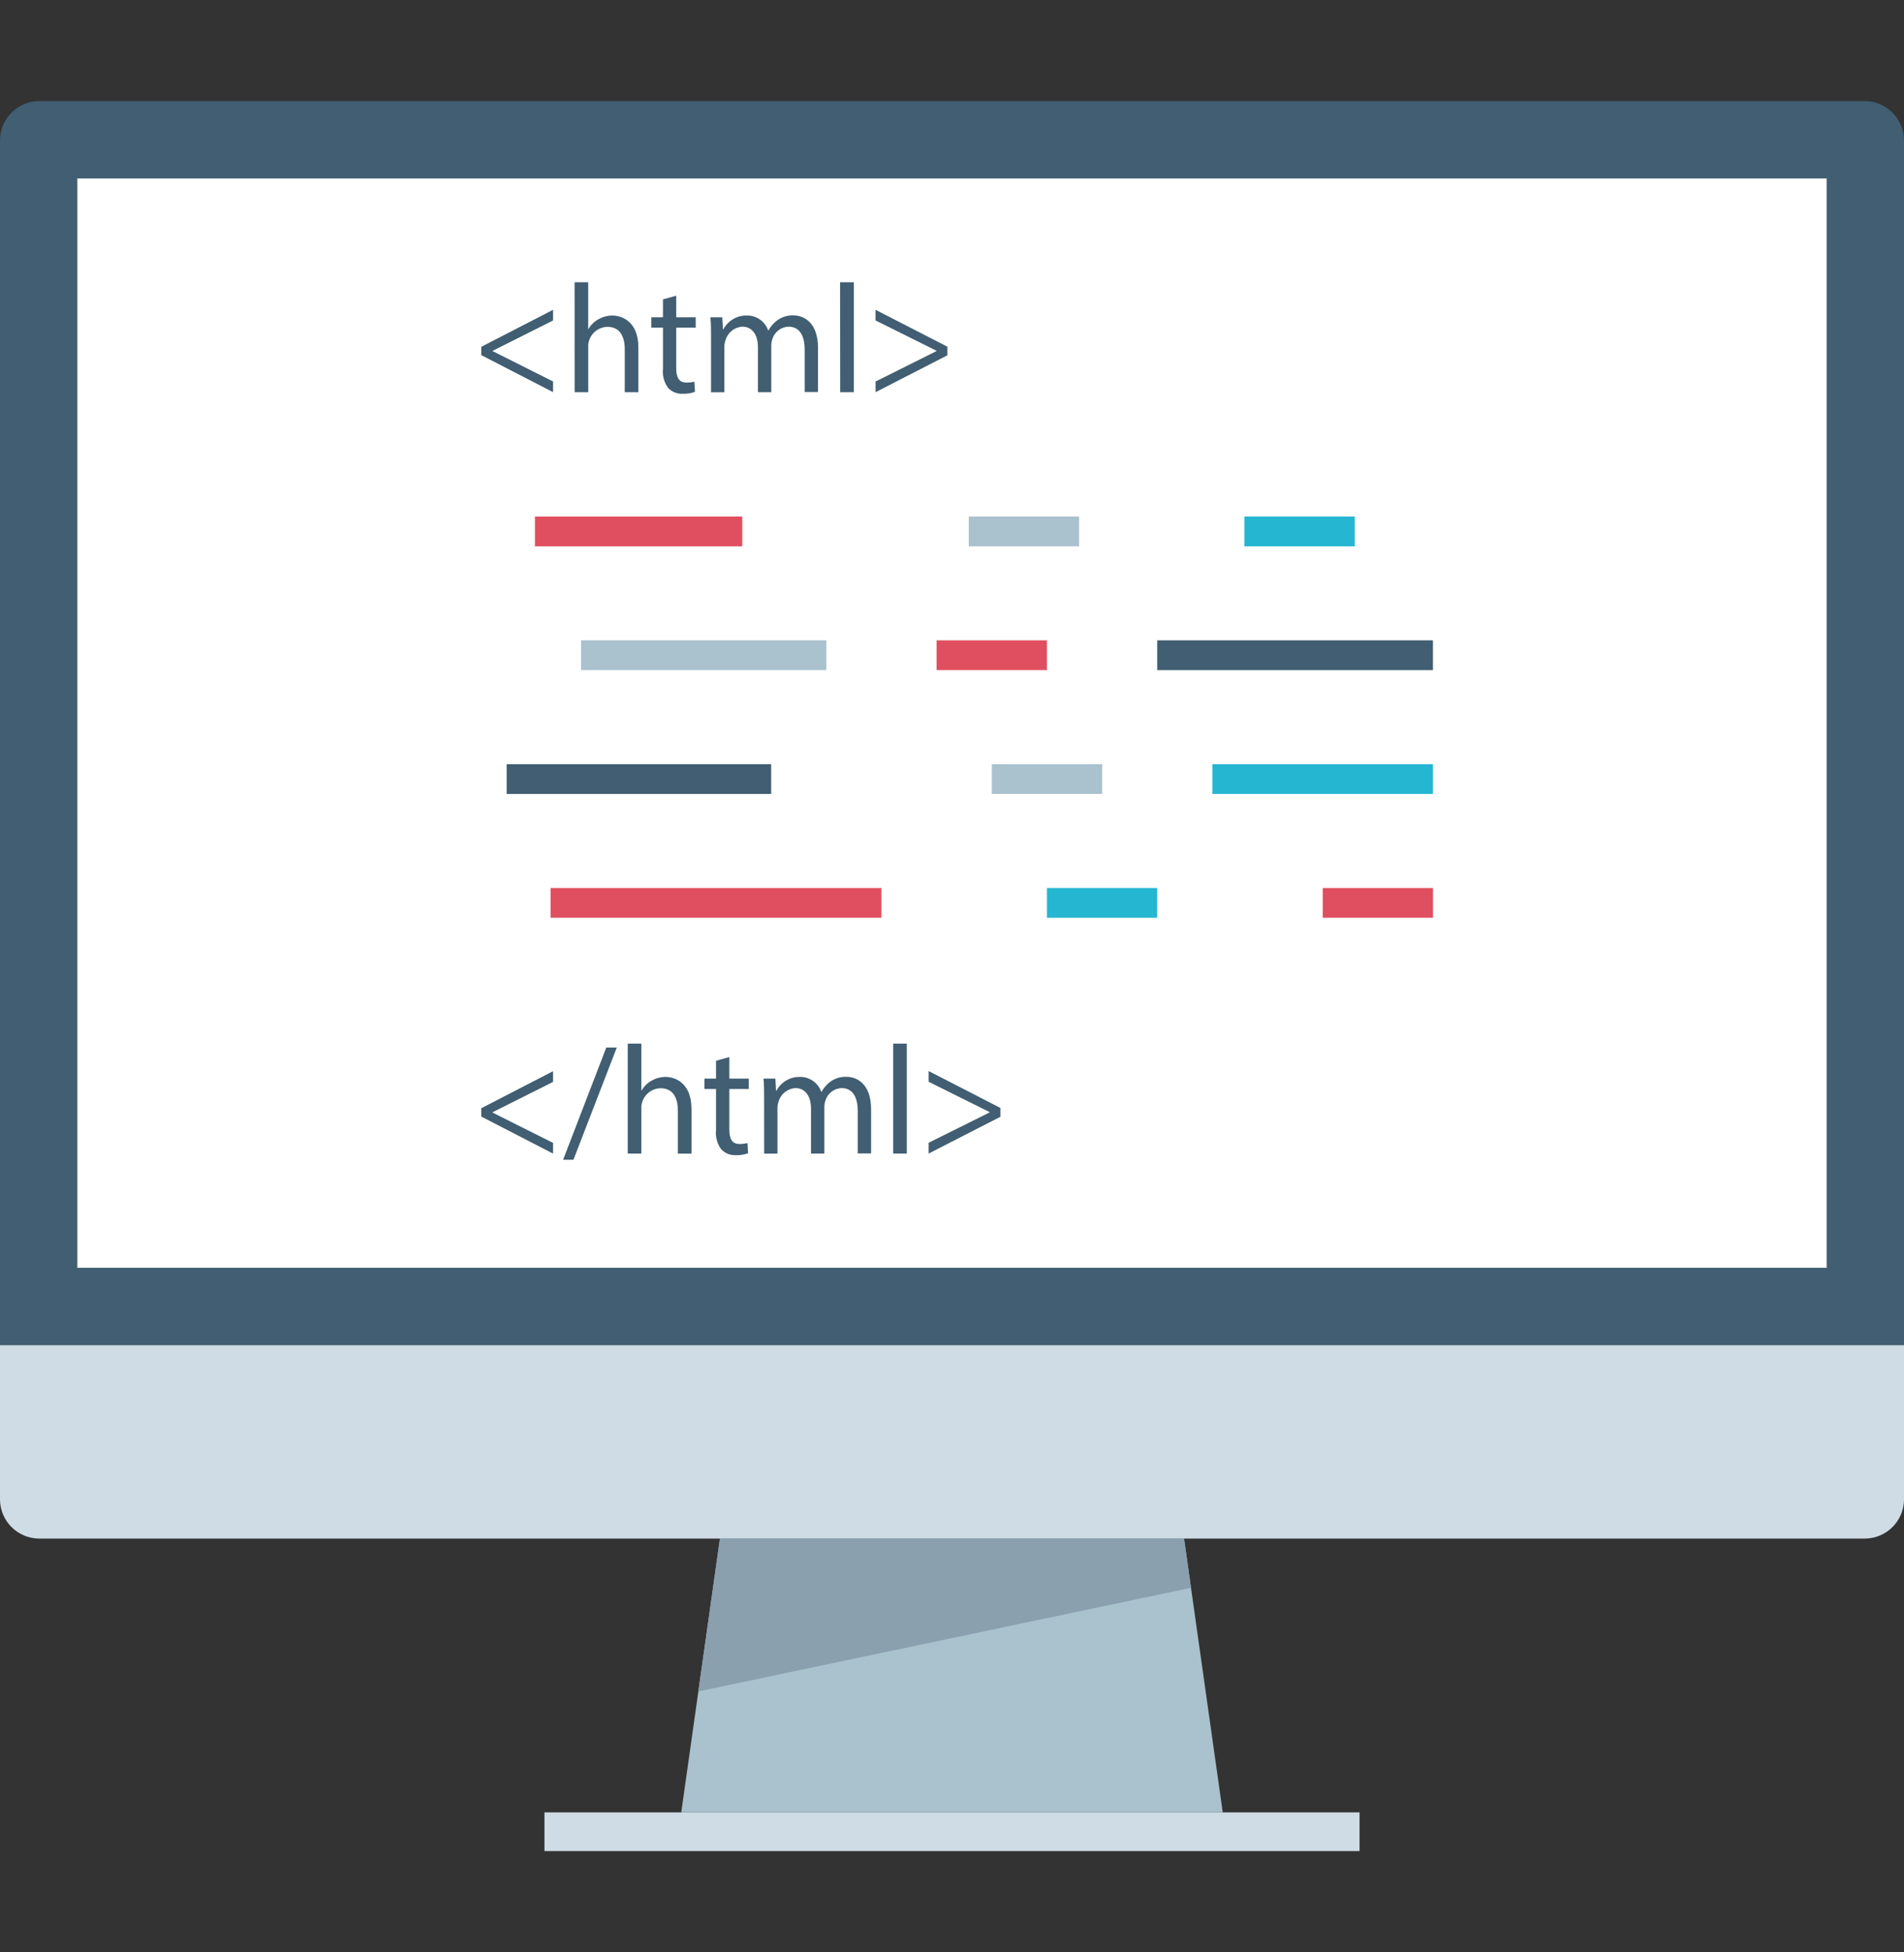 <svg width="40" height="41" viewBox="0 0 40 41" fill="none" xmlns="http://www.w3.org/2000/svg">
<rect x="0" y="0" width="40" height="41" fill="#333333" stroke="none"/>
<g id="html-website-svgrepo-com">
<path id="Vector" d="M0 28.248V2.936C0.008 2.49 0.367 2.131 0.812 2.123H39.188C39.633 2.131 39.992 2.49 40 2.936V28.248H0Z" fill="#415E72"/>
<g id="Group">
<path id="Vector_2" d="M40 28.248V31.498C39.992 31.944 39.633 32.302 39.188 32.31H0.812C0.367 32.302 0.008 31.944 0 31.498V28.248H40Z" fill="#CFDCE5"/>
<path id="Vector_3" d="M28.562 38.06H11.438V38.873H28.562V38.06Z" fill="#CFDCE5"/>
</g>
<path id="Vector_4" d="M25.688 38.06H14.312L15.125 32.31H24.875L25.688 38.06Z" fill="#AAC1CE"/>
<path id="Vector_5" d="M38.375 3.748H1.625V26.623H38.375V3.748Z" fill="white"/>
<path id="Vector_6" d="M24.875 32.31H15.125L14.671 35.52L25.021 33.344L24.875 32.31Z" fill="#8BA0AE"/>
<path id="Vector_7" d="M28.461 10.847H26.144V11.472H28.461V10.847Z" fill="#25B6D2"/>
<path id="Vector_8" d="M22.669 10.847H20.352V11.472H22.669V10.847Z" fill="#AAC1CE"/>
<g id="Group_2">
<path id="Vector_9" d="M15.594 10.847H11.238V11.472H15.594V10.847Z" fill="#E04F5F"/>
<path id="Vector_10" d="M30.105 18.648H27.788V19.273H30.105V18.648Z" fill="#E04F5F"/>
</g>
<path id="Vector_11" d="M24.311 18.648H21.994V19.273H24.311V18.648Z" fill="#25B6D2"/>
<path id="Vector_12" d="M18.518 18.648H11.567V19.273H18.518V18.648Z" fill="#E04F5F"/>
<path id="Vector_13" d="M30.104 13.447H24.311V14.072H30.104V13.447Z" fill="#415E72"/>
<path id="Vector_14" d="M21.994 13.447H19.676V14.072H21.994V13.447Z" fill="#E04F5F"/>
<path id="Vector_15" d="M17.359 13.447H12.208V14.072H17.359V13.447Z" fill="#AAC1CE"/>
<path id="Vector_16" d="M30.104 16.048H25.47V16.673H30.104V16.048Z" fill="#25B6D2"/>
<path id="Vector_17" d="M23.155 16.048H20.837V16.673H23.155V16.048Z" fill="#AAC1CE"/>
<g id="Group_3">
<path id="Vector_18" d="M16.201 16.048H10.644V16.673H16.201V16.048Z" fill="#415E72"/>
<path id="Vector_19" d="M10.111 7.283L11.619 6.506V6.73L10.348 7.368V7.373L11.619 8.011V8.235L10.111 7.458V7.283Z" fill="#415E72"/>
<path id="Vector_20" d="M12.071 5.927H12.357V6.909H12.363C12.412 6.824 12.482 6.754 12.568 6.707C12.657 6.655 12.758 6.627 12.861 6.626C13.072 6.626 13.411 6.756 13.411 7.299V8.236H13.125V7.332C13.125 7.078 13.031 6.864 12.761 6.864C12.586 6.867 12.431 6.982 12.377 7.149C12.362 7.193 12.355 7.24 12.358 7.286V8.236H12.072L12.071 5.927Z" fill="#415E72"/>
<path id="Vector_21" d="M14.206 6.21V6.662H14.616V6.88H14.206V7.729C14.206 7.924 14.261 8.034 14.421 8.034C14.477 8.035 14.533 8.029 14.587 8.015L14.6 8.229C14.519 8.258 14.433 8.272 14.347 8.269C14.231 8.276 14.119 8.232 14.038 8.149C13.951 8.031 13.911 7.885 13.928 7.739V6.88H13.683V6.662H13.928V6.287L14.206 6.21Z" fill="#415E72"/>
<path id="Vector_22" d="M14.938 7.088C14.938 6.925 14.938 6.792 14.924 6.662H15.174L15.188 6.915H15.197C15.294 6.733 15.486 6.62 15.692 6.626C15.892 6.623 16.072 6.749 16.137 6.938H16.144C16.188 6.859 16.247 6.79 16.319 6.734C16.419 6.658 16.543 6.618 16.668 6.623C16.876 6.623 17.185 6.76 17.185 7.306V8.233H16.905V7.345C16.905 7.043 16.794 6.86 16.564 6.86C16.407 6.867 16.272 6.971 16.226 7.12C16.211 7.167 16.203 7.215 16.203 7.263V8.236H15.923V7.293C15.923 7.043 15.812 6.86 15.595 6.86C15.428 6.87 15.286 6.985 15.241 7.147C15.225 7.192 15.217 7.239 15.218 7.287V8.237H14.938V7.088Z" fill="#415E72"/>
<path id="Vector_23" d="M17.649 5.927H17.938V8.236H17.651L17.649 5.927Z" fill="#415E72"/>
<path id="Vector_24" d="M19.902 7.462L18.394 8.236V8.012L19.674 7.373V7.366L18.393 6.729V6.506L19.902 7.28L19.902 7.462Z" fill="#415E72"/>
<path id="Vector_25" d="M10.111 23.273L11.619 22.495V22.72L10.348 23.357V23.364L11.619 24.001V24.226L10.111 23.448V23.273Z" fill="#415E72"/>
<path id="Vector_26" d="M11.83 24.355L12.737 21.998H12.958L12.047 24.355H11.83Z" fill="#415E72"/>
<path id="Vector_27" d="M13.188 21.916H13.474V22.898H13.48C13.529 22.814 13.599 22.744 13.685 22.697C13.774 22.644 13.875 22.617 13.978 22.615C14.189 22.615 14.527 22.745 14.527 23.288V24.226H14.241V23.321C14.241 23.067 14.148 22.853 13.877 22.853C13.702 22.856 13.547 22.971 13.494 23.139C13.478 23.182 13.471 23.229 13.474 23.275V24.225H13.188V21.916Z" fill="#415E72"/>
<path id="Vector_28" d="M15.322 22.199V22.651H15.731V22.869H15.322V23.718C15.322 23.913 15.377 24.024 15.536 24.024C15.592 24.024 15.648 24.018 15.703 24.004L15.716 24.219C15.634 24.247 15.549 24.261 15.463 24.258C15.347 24.265 15.234 24.221 15.154 24.138C15.066 24.02 15.027 23.874 15.043 23.729V22.869H14.799V22.651H15.043V22.276L15.322 22.199Z" fill="#415E72"/>
<path id="Vector_29" d="M16.053 23.077C16.053 22.915 16.053 22.781 16.04 22.651H16.29L16.303 22.905H16.312C16.409 22.722 16.601 22.61 16.807 22.615C17.007 22.613 17.187 22.738 17.253 22.928H17.259C17.303 22.848 17.363 22.779 17.434 22.723C17.534 22.647 17.657 22.608 17.783 22.613C17.991 22.613 18.3 22.749 18.3 23.295V24.222H18.02V23.334C18.02 23.032 17.909 22.85 17.679 22.85C17.523 22.857 17.387 22.96 17.341 23.11C17.326 23.156 17.318 23.204 17.318 23.253V24.225H17.038V23.282C17.038 23.032 16.927 22.85 16.71 22.85C16.543 22.86 16.401 22.975 16.356 23.136C16.34 23.181 16.332 23.228 16.333 23.276V24.226H16.054L16.053 23.077Z" fill="#415E72"/>
<path id="Vector_30" d="M18.764 21.916H19.05V24.225H18.764V21.916Z" fill="#415E72"/>
<path id="Vector_31" d="M21.017 23.452L19.509 24.225V23.998L20.79 23.361V23.354L19.509 22.717V22.492L21.017 23.267V23.452Z" fill="#415E72"/>
</g>
</g>
</svg>
